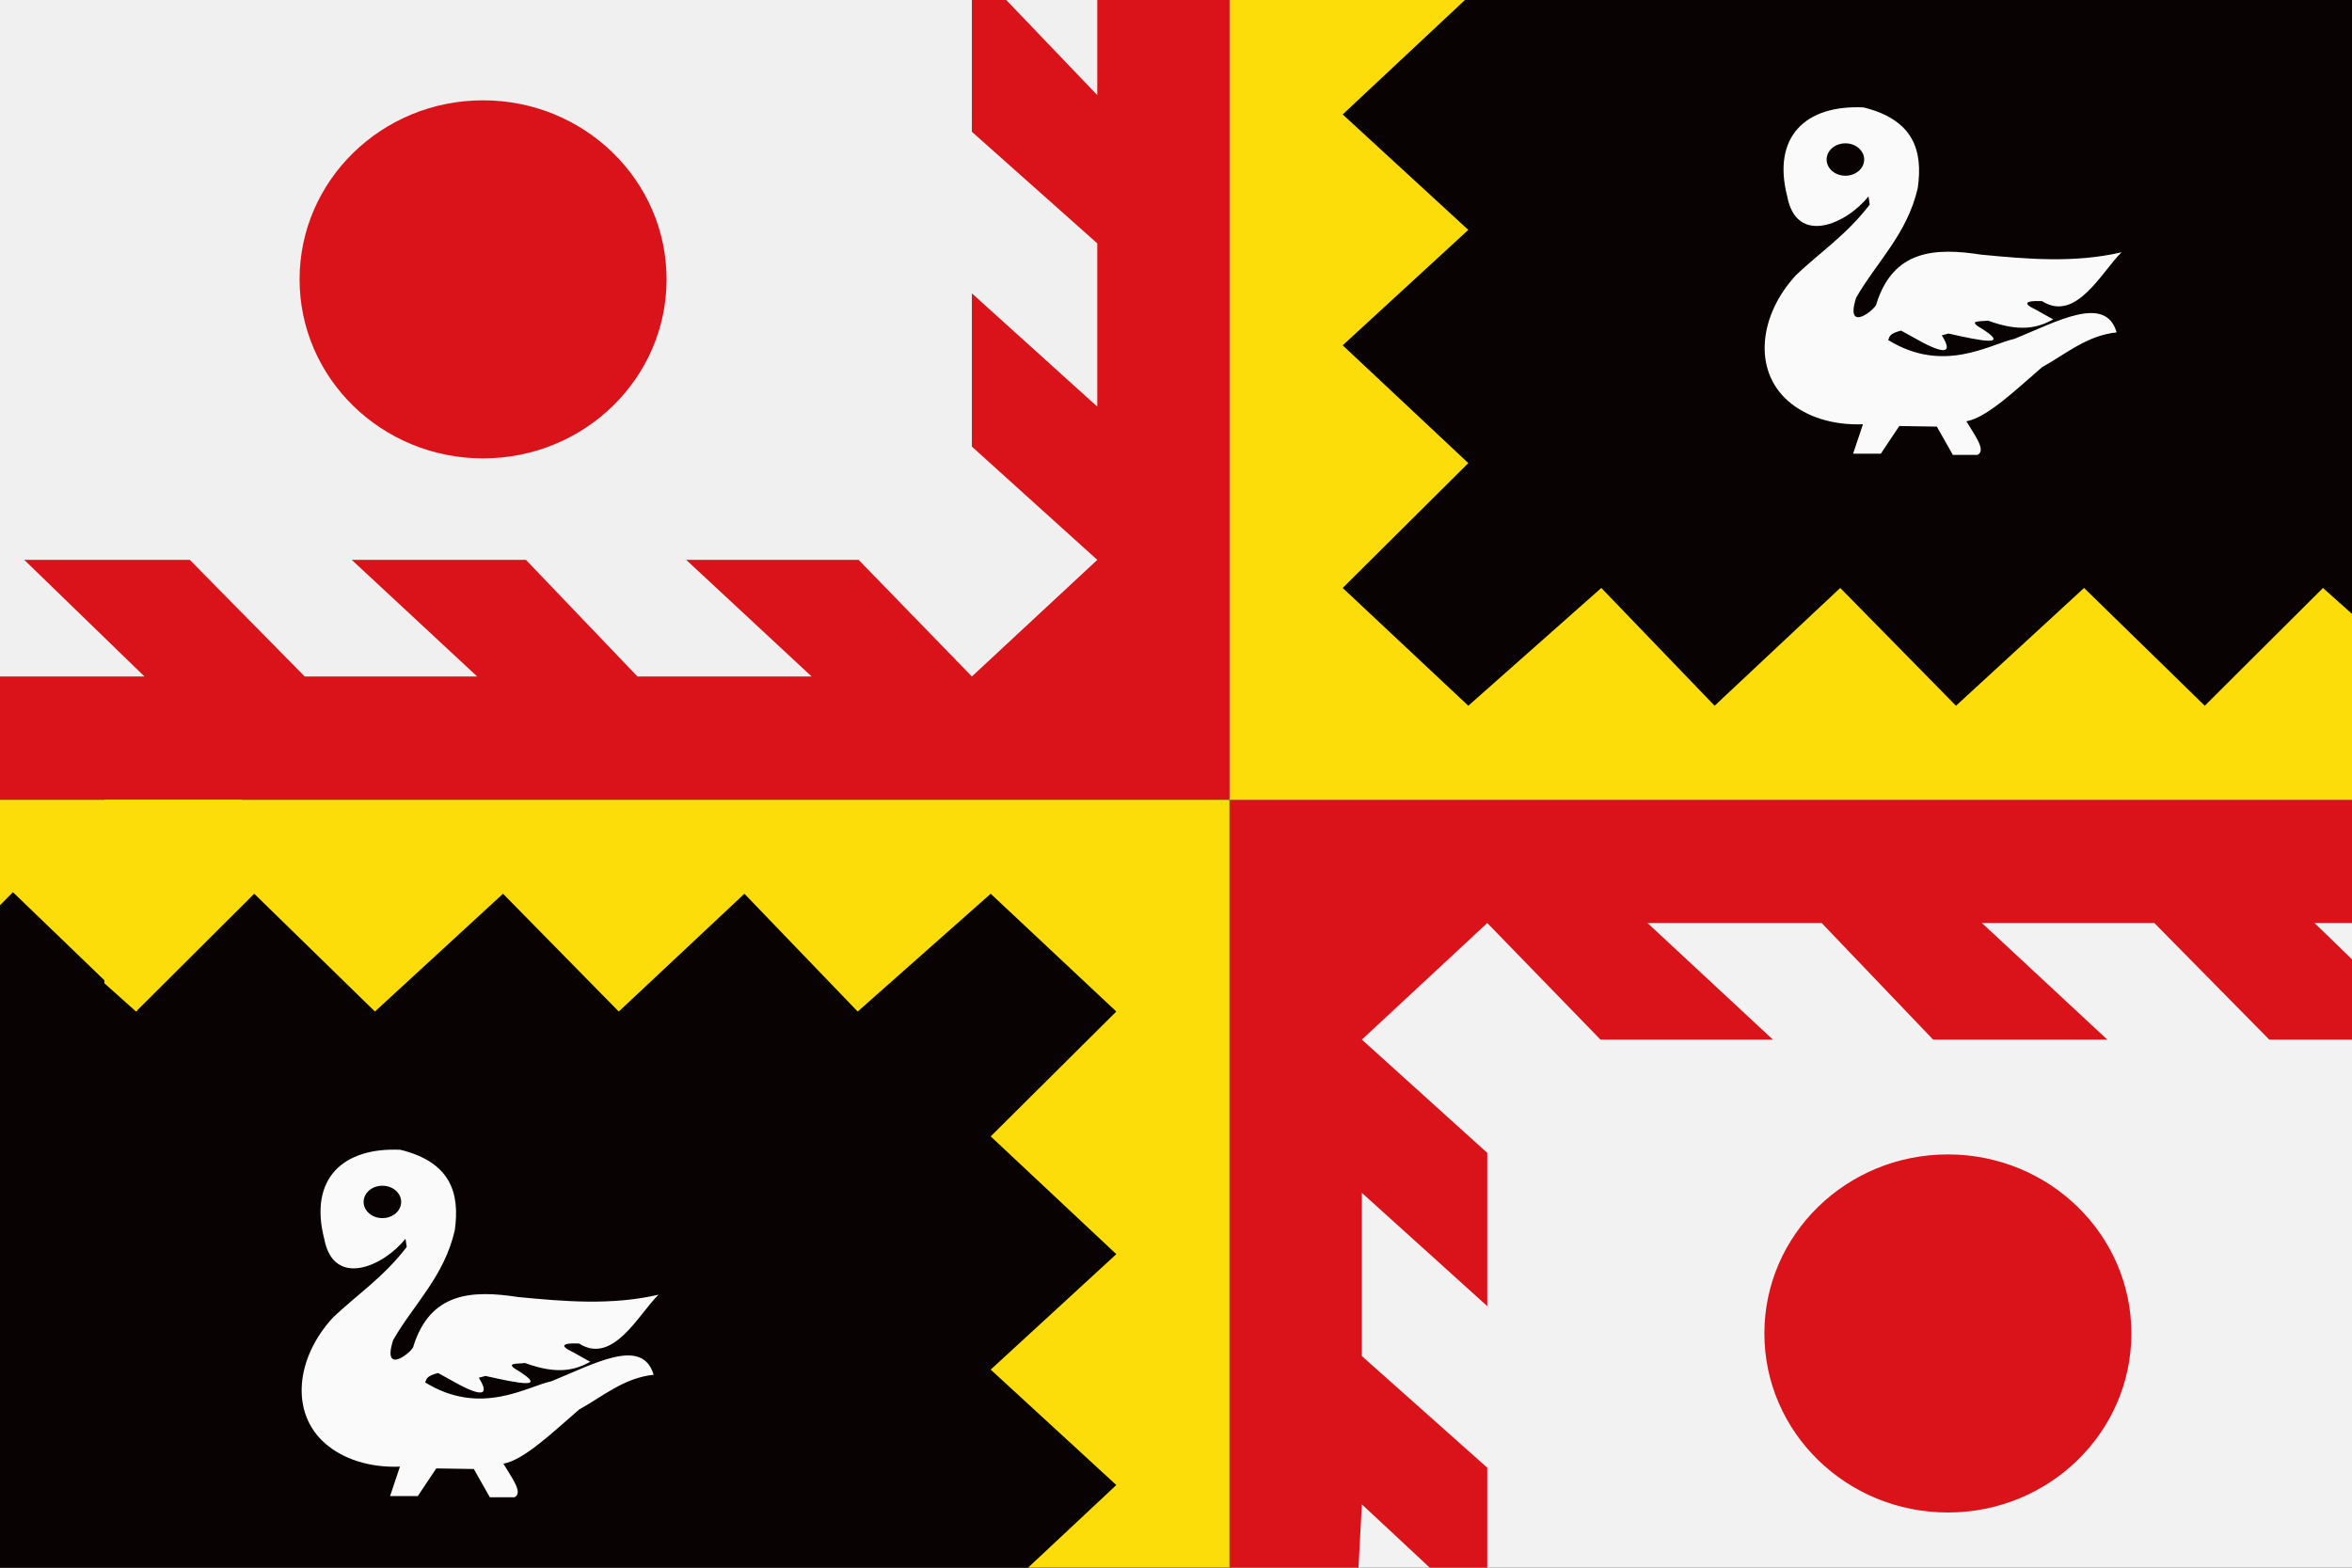 <svg width="600" height="400" viewBox="0 0 600 400" fill="none" xmlns="http://www.w3.org/2000/svg" xmlns:cgf="https://coding.garden/flags"><rect x="0" y="0" width="600" height="400" fill="#333333" stroke="none"/><g clip-path="url(#clip0_1_3655)">
<path opacity="0.99" d="M313.647 -0.804H-0.917V204.057H313.647V-0.804Z" fill="#F2F2F2"/>
<path opacity="0.99" fill-rule="evenodd" clip-rule="evenodd" d="M170.044 71.278C170.044 96.508 149.086 116.96 123.233 116.96C97.38 116.96 76.422 96.508 76.422 71.278C76.422 46.049 97.38 25.597 123.233 25.597C149.086 25.597 170.044 46.049 170.044 71.278V71.278Z" fill="#DA121A"/>
<path d="M6.192 142.854L36.853 172.605H-0.917V204.057H313.69V-0.804H279.919V24.272L255.923 -0.804H247.925V33.623L279.919 62.099V103.752L247.925 74.85V113.952L279.919 142.854L247.925 172.605L219.041 142.854H175.049L207.043 172.605H162.607L134.168 142.854H89.732L121.726 172.605H77.734L48.407 142.854H6.192V142.854Z" fill="#DA121A"/>
<path d="M313.647 408.917H600.665V204.057H313.647V408.917Z" fill="#F2F2F2"/>
<path fill-rule="evenodd" clip-rule="evenodd" d="M450.097 340.235C450.097 315.006 471.055 294.554 496.908 294.554C522.761 294.554 543.719 315.006 543.719 340.235C543.719 365.465 522.761 385.917 496.908 385.917C471.055 385.917 450.097 365.465 450.097 340.235V340.235Z" fill="#DA121A"/>
<path d="M600.665 265.26L600.372 245.141L590.446 235.509H600.665V204.057H313.647V400.417H346.525L347.414 383.841L365.186 400.417H379.403V374.491L347.414 346.014V304.362L379.403 333.264V294.162L347.414 265.26L379.403 235.509L408.283 265.26H452.269L420.279 235.509H464.709L493.144 265.26H537.574L505.585 235.509H549.57L578.894 265.26H600.665V265.26Z" fill="#DA121A"/>
<path d="M600.665 -0.804H313.661V204.035H600.665V-0.804Z" fill="#080202"/>
<path d="M374.567 -0.804L342.522 29.203L374.567 58.656L342.522 88.109L374.567 118.162L342.522 150.019L374.567 180.073L408.497 150.019L437.4 180.073L469.445 150.019L498.977 180.073L531.651 150.019L562.439 180.073L592.599 150.019L600.665 157.232V204.057H313.647V-0.804H374.567V-0.804Z" fill="#FCDD09"/>
<path d="M313.647 204.057H-0.917V400.417H313.647V204.057Z" fill="#080202"/>
<path d="M261.836 400.417L261.845 400.381L284.773 378.91L252.728 349.458L284.773 320.005L252.728 289.952L284.774 258.095L252.728 228.041L218.798 258.095L189.895 228.041L157.85 258.095L128.318 228.041L95.644 258.095L64.856 228.041L34.696 258.095L26.63 250.882V204.057H313.648V400.417H261.837H261.836Z" fill="#FCDD09"/>
<path d="M34.849 258.035L3.303 227.646L-0.917 231.896V204.057H61.729L34.849 258.035Z" fill="#FCDD09"/>
<path opacity="0.98" d="M103.44 316.065C97.866 323.11 85.099 328.794 82.705 316.065C78.801 300.816 87.412 292.666 102.183 293.375C114.983 296.549 117.375 304.409 116.007 313.961C113.305 325.703 105.621 332.678 100.298 341.911C97.215 351.505 105.705 344.54 105.482 343.414C109.831 329.737 120.355 329.11 132.186 330.942C144.125 332.096 156.063 333.11 168.001 330.341C163.05 335.105 156.435 348.37 147.738 342.813C146.025 342.699 141.206 342.675 146.01 344.917L150.565 347.471C146.76 349.545 142.273 350.846 133.914 347.772C132.234 348.046 128.42 347.59 132.186 349.725C139.824 354.518 132.243 352.965 123.861 351.078L122.133 351.528C125.415 356.697 122.189 356.271 114.75 351.979L111.765 350.326C108.593 351.128 108.855 351.929 108.467 352.73C122.635 361.472 134.438 353.765 140.669 352.43C151.541 348.02 163.881 341.013 166.745 350.777C159.126 351.584 153.83 356.28 147.738 359.643C140.871 365.576 133.684 372.504 128.416 373.468C130.409 376.871 133.602 380.9 131.244 382.033H124.96L120.876 374.82L111.294 374.67L106.582 381.732H99.513L102.026 374.219C94.126 374.512 87.469 372.239 82.954 368.301C73.946 360.443 75.421 346.386 85.061 336.051C91.308 330.165 97.88 325.837 103.754 318.169L103.44 316.065V316.065Z" fill="white"/>
<path fill-rule="evenodd" clip-rule="evenodd" d="M102.34 306.673C102.34 308.956 100.195 310.806 97.549 310.806C94.903 310.806 92.758 308.956 92.758 306.673C92.758 304.391 94.903 302.541 97.549 302.541C100.195 302.541 102.34 304.391 102.34 306.673Z" fill="#080202"/>
<path opacity="0.98" d="M476.657 50.096C471.083 57.141 458.316 62.825 455.922 50.096C452.017 34.847 460.629 26.697 475.4 27.406C488.2 30.58 490.592 38.44 489.223 47.992C486.522 59.734 478.838 66.709 473.515 75.942C470.432 85.537 478.921 78.571 478.699 77.445C483.047 63.768 493.572 63.141 505.403 64.973C517.341 66.127 529.28 67.141 541.218 64.372C536.267 69.136 529.651 82.401 520.954 76.844C519.242 76.73 514.423 76.706 519.226 78.948L523.782 81.502C519.977 83.576 515.489 84.877 507.131 81.803C505.451 82.077 501.637 81.621 505.403 83.756C513.041 88.549 505.459 86.996 497.078 85.109L495.35 85.559C498.632 90.728 495.406 90.302 487.967 86.01L484.982 84.357C481.809 85.159 482.071 85.96 481.683 86.761C495.852 95.503 507.654 87.796 513.886 86.461C524.758 82.051 537.098 75.044 539.961 84.808C532.342 85.615 527.046 90.311 520.954 93.674C514.088 99.607 506.901 106.535 501.633 107.498C503.626 110.902 506.818 114.931 504.461 116.064H498.177L494.093 108.851L484.511 108.701L479.798 115.763H472.73L475.243 108.25C467.343 108.543 460.685 106.27 456.17 102.332C447.162 94.474 448.638 80.417 458.278 70.082C464.525 64.196 471.097 59.868 476.971 52.2L476.657 50.096V50.096Z" fill="white"/>
<path fill-rule="evenodd" clip-rule="evenodd" d="M475.557 40.704C475.557 42.987 473.412 44.837 470.766 44.837C468.12 44.837 465.975 42.987 465.975 40.704C465.975 38.422 468.12 36.572 470.766 36.572C473.412 36.572 475.557 38.422 475.557 40.704Z" fill="#080202"/>
</g>
<defs>
<clipPath id="clip0_1_3655">
<rect width="600" height="400" fill="white"/>
</clipPath>
</defs>
</svg>
